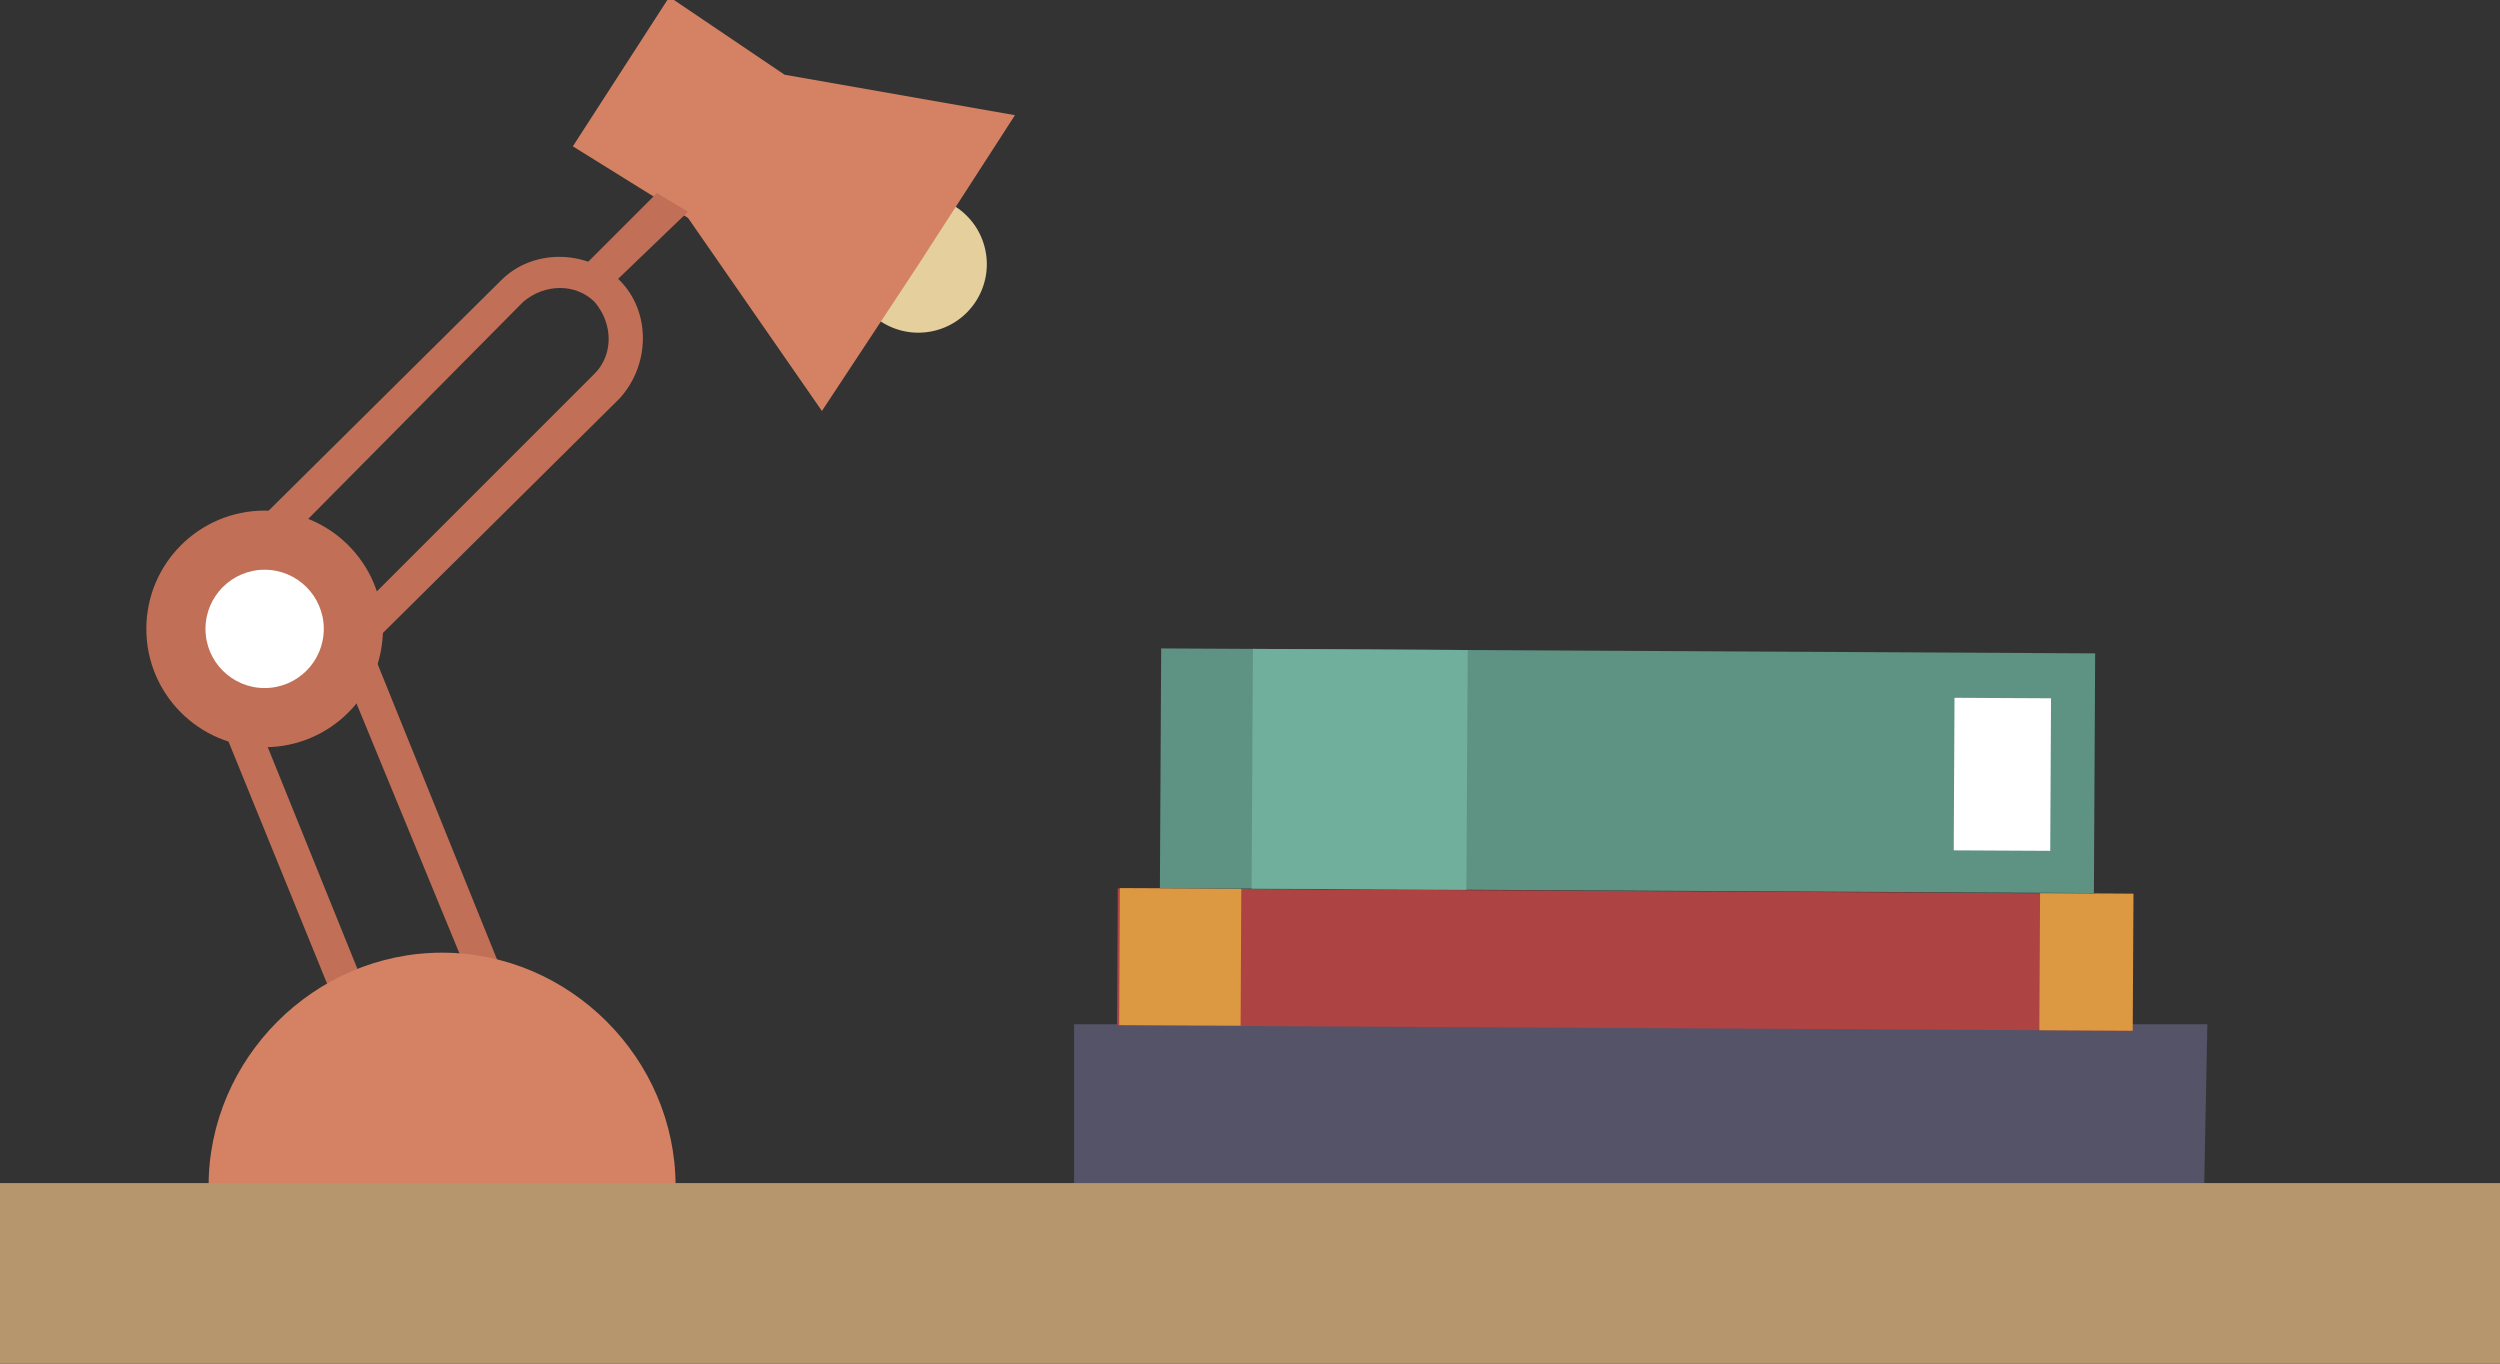 <?xml version="1.0" encoding="utf-8"?>
<!-- Generator: Adobe Illustrator 20.1.0, SVG Export Plug-In . SVG Version: 6.00 Build 0)  -->
<svg version="1.1" id="Objects" xmlns="http://www.w3.org/2000/svg" xmlns:xlink="http://www.w3.org/1999/xlink" x="0px" y="0px"
	 viewBox="0 0 80.3 43.8" style="enable-background:new 0 0 80.3 43.8;" xml:space="preserve">
<rect x="0" y="0" width="80.3" height="43.8" fill="#333333" stroke="none"/>
<style type="text/css">
	.st0{fill:#F2C351;}
	.st1{fill:#2B352D;}
	.st2{fill:#D19F30;}
	.st3{fill:#545368;}
	.st4{fill:#AE4343;}
	.st5{fill:#DC9941;}
	.st6{fill:#5E9282;}
	.st7{fill:#6FAF9B;}
	.st8{fill:#FFFFFF;}
	.st9{fill:#E5CF9C;}
	.st10{fill:#C16F56;}
	.st11{fill:#D58264;}
	.st12{fill:#B5966D;}
	.st13{fill:none;}
	.st14{fill:none;stroke:#464646;stroke-width:2;stroke-linecap:round;stroke-linejoin:round;stroke-miterlimit:10;}
</style>
<g>
	<g>
		<polygon class="st3" points="34.5,38 70.8,38 70.9,32.9 34.5,32.9 		"/>
		
			<rect x="50" y="14.5" transform="matrix(5.279160e-03 -1 1 5.279160e-03 21.116 82.858)" class="st4" width="4.4" height="32.6"/>
		
			<rect x="35.7" y="28.8" transform="matrix(5.023246e-03 -1 1 5.023246e-03 6.969 68.481)" class="st5" width="4.4" height="3.9"/>
		
			<rect x="64.8" y="29.4" transform="matrix(5.526308e-03 -1 1 5.526308e-03 35.745 97.728)" class="st5" width="4.4" height="3"/>
		<rect x="48.4" y="9.8" transform="matrix(5.308631e-03 -1 1 5.308631e-03 27.199 76.875)" class="st6" width="7.7" height="30"/>
		
			<rect x="39.8" y="21.3" transform="matrix(5.593048e-03 -1 1 5.593048e-03 18.678 68.223)" class="st7" width="7.7" height="6.9"/>
		
			<rect x="61.8" y="23.3" transform="matrix(5.156643e-03 -1 1 5.156643e-03 39.135 88.993)" class="st8" width="4.9" height="3.1"/>
	</g>
	<g>
		<ellipse transform="matrix(0.978 -0.208 0.208 0.978 -1.122 6.309)" class="st9" cx="29.5" cy="8.5" rx="2.2" ry="2.2"/>
		<g>
			<path class="st10" d="M14.7,34.8c-1.4,0.6-2.9-0.1-3.5-1.5L5.5,19.3c-0.1-0.3,0-0.6,0.3-0.7l4-1.6c0.3-0.1,0.6,0,0.7,0.3
				l5.7,14.1C16.7,32.7,16.1,34.3,14.7,34.8z M6.7,19.3l5.5,13.6c0.3,0.8,1.3,1.2,2.1,0.9c0.8-0.3,1.2-1.3,0.9-2.1L9.6,18.1
				L6.7,19.3z"/>
		</g>
		<g>
			<path class="st10" d="M19.9,12.8L9.1,23.5c-0.2,0.2-0.6,0.2-0.8,0l-3-3c-0.2-0.2-0.2-0.6,0-0.8L16.1,9c1-1,2.7-1,3.8,0
				C20.9,10,20.9,11.7,19.9,12.8z M8.7,22.4L19.1,12c0.6-0.6,0.6-1.6,0-2.3c-0.6-0.6-1.6-0.6-2.3,0L6.5,20.1L8.7,22.4z"/>
		</g>
		<polygon class="st11" points="25.2,2.4 21.5,-0.1 18.4,4.7 22.1,7 26.4,13.2 29.5,8.5 29.5,8.5 32.6,3.7 		"/>
		<polygon class="st10" points="18.6,8.7 19.6,9.2 22.1,6.8 21.1,6.2 		"/>
		<ellipse class="st10" cx="8.5" cy="20.2" rx="3.8" ry="3.8"/>
		<ellipse class="st8" cx="8.5" cy="20.2" rx="1.9" ry="1.9"/>
		<path class="st11" d="M21.7,38.1c0-4.1-3.4-7.5-7.5-7.5c-4.1,0-7.5,3.4-7.5,7.5H21.7z"/>
	</g>
	<rect y="38" class="st12" width="80.3" height="5.8"/>
</g>
<rect x="56.5" y="18.6" class="st13" width="105.9" height="176"/>
</svg>
